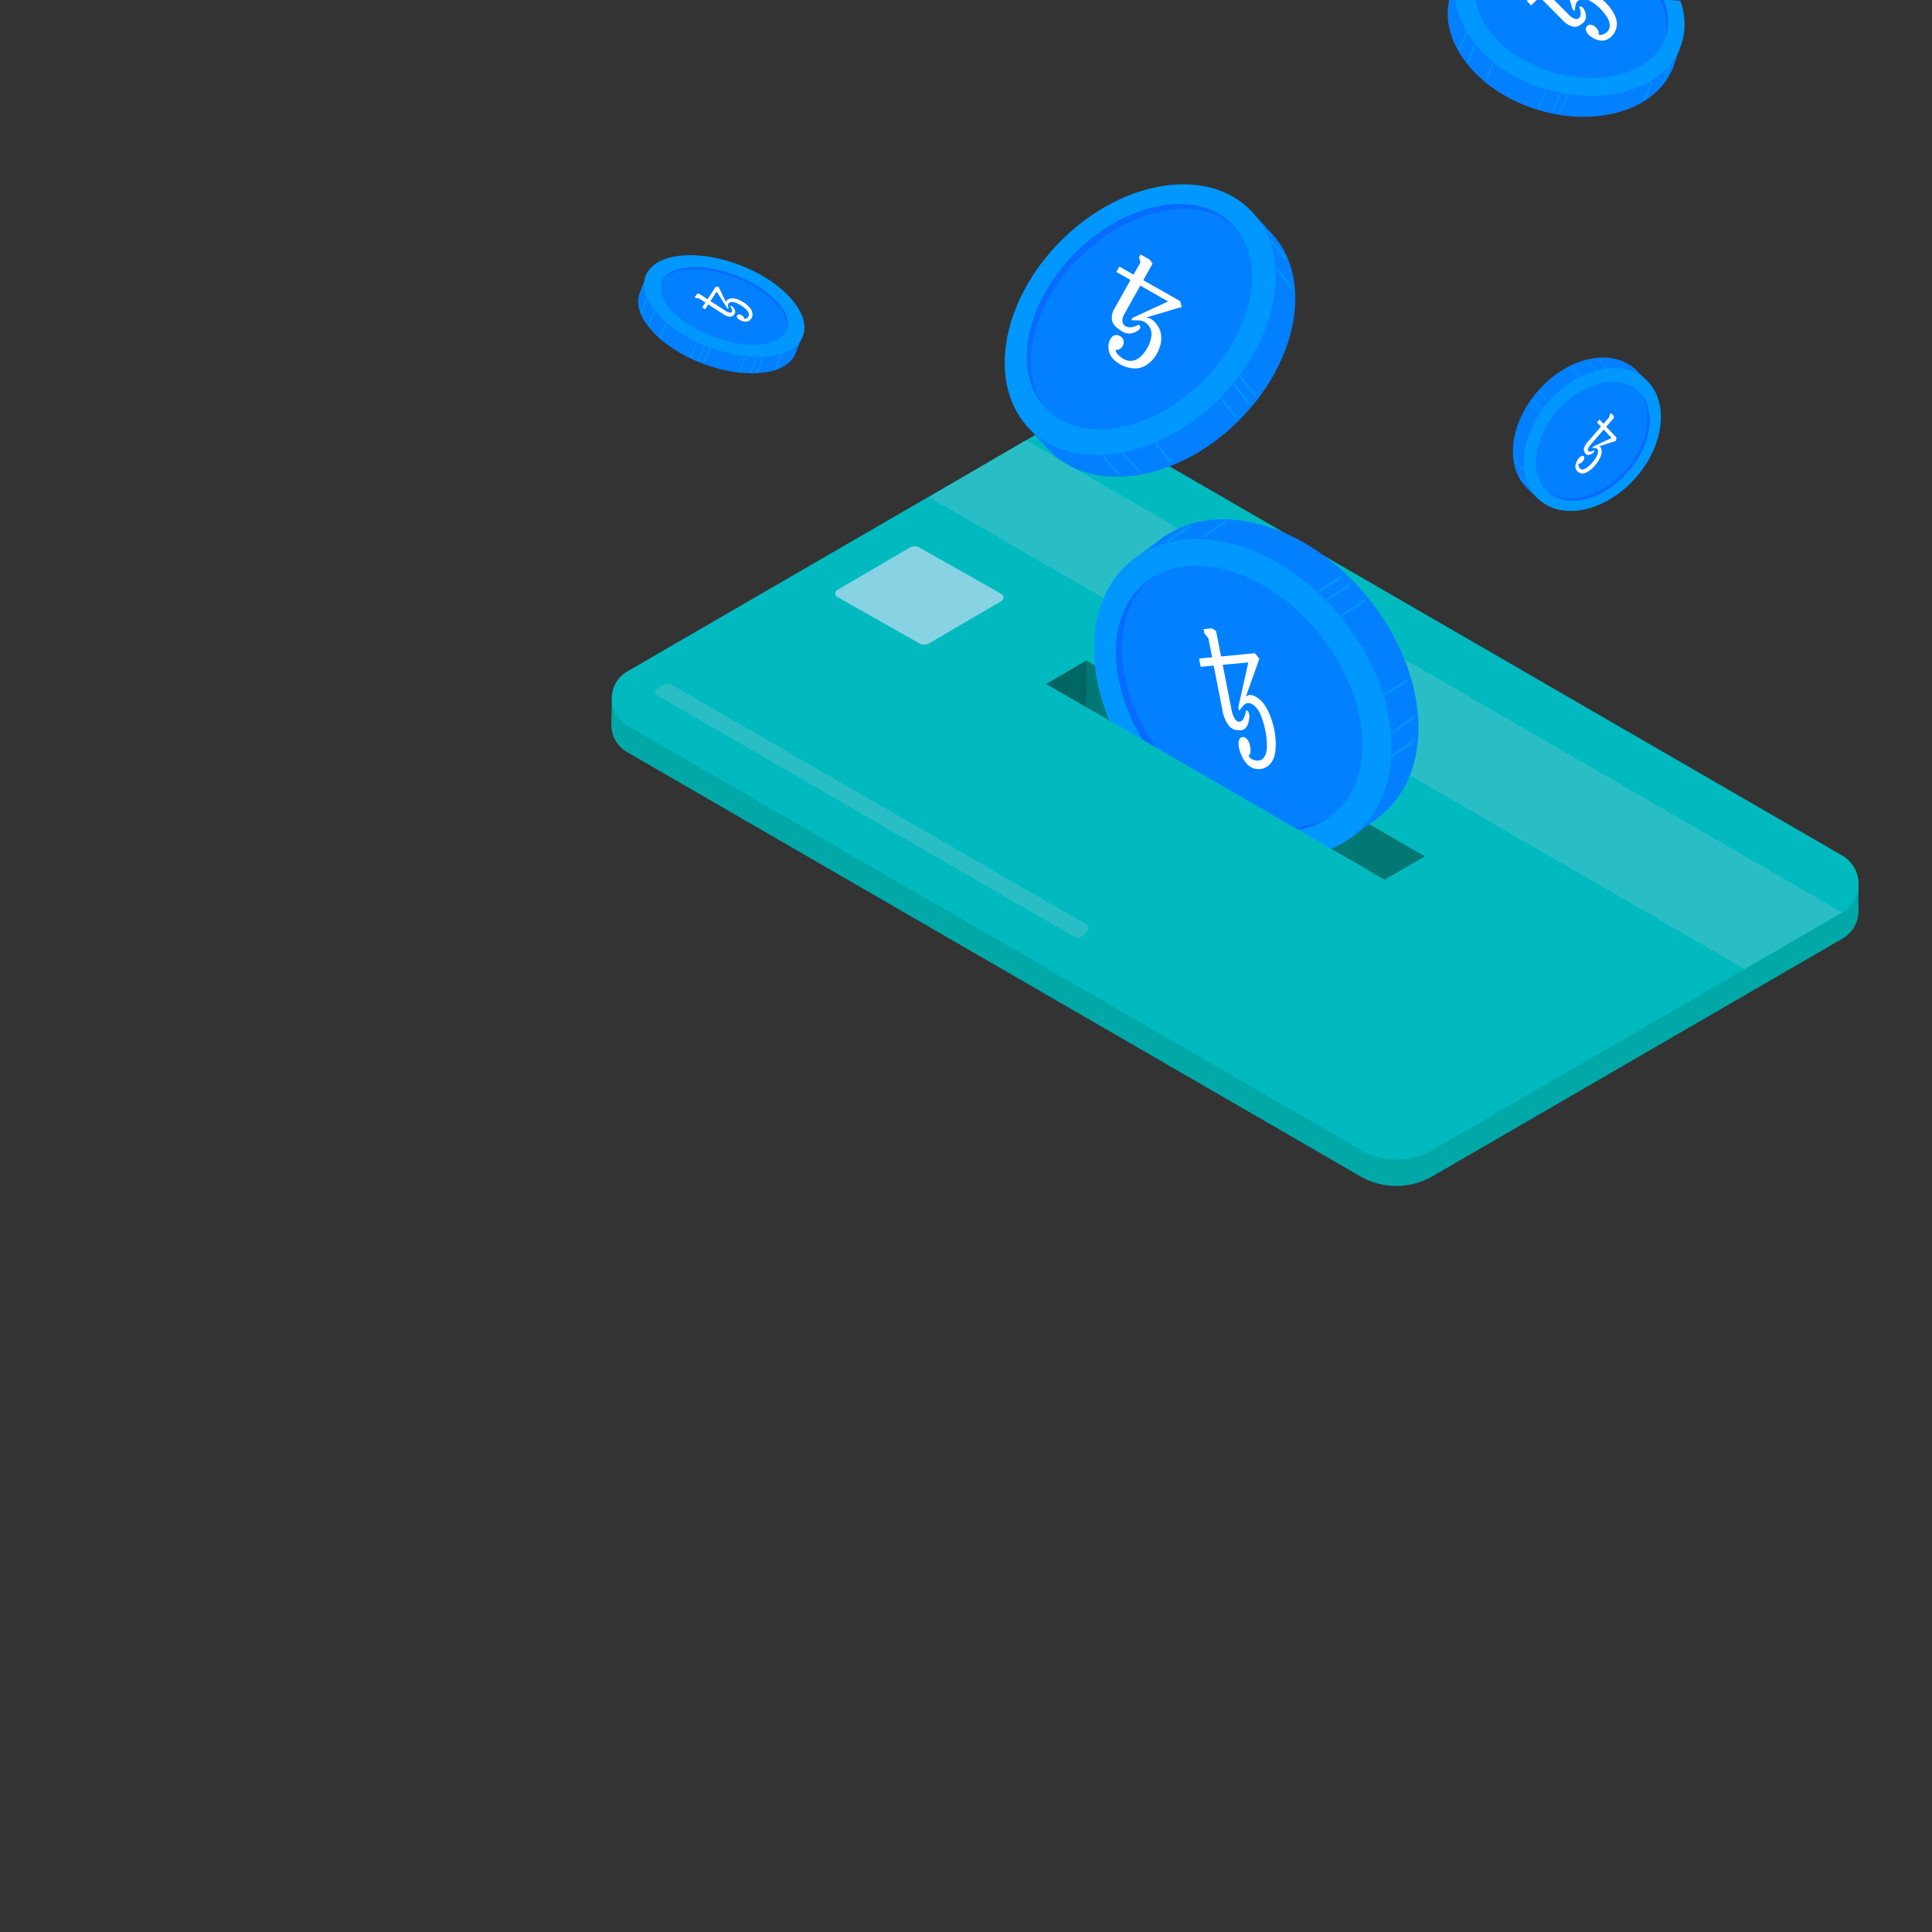 <svg width="158" height="158" fill="none" xmlns="http://www.w3.org/2000/svg">
    <rect width="100%" height="100%" fill="#333333" stroke="none"/>
    <mask id="b" style="mask-type:alpha" maskUnits="userSpaceOnUse" x="0" y="0" width="158" height="158">
        <rect width="158" height="158" rx="22" fill="url(#a)"/>
    </mask>
    <g clip-path="url(#c)">
        <path d="m111.236 96.192-59.96-34.689c-1.7-.984-1.702-3.44-.001-4.427l33.598-19.478a6.04 6.04 0 0 1 6.053-.002l59.737 34.56c1.772 1.026 1.773 3.583.002 4.61L117.158 96.19a5.908 5.908 0 0 1-5.922.003Z" fill="#00A8A8"/>
        <path d="m56.332 57.211-6.299-.053L50 59.29l5.341 3.692.99-5.77ZM152 72.346l-.032 2.346-2.578 2.228-1.453-4.65 4.063.076Z" fill="#00A8A8"/>
        <path d="m111.268 94.023-59.96-34.689c-1.702-.984-1.703-3.44-.002-4.427L84.905 35.43a6.038 6.038 0 0 1 6.052-.003l59.695 34.537c1.791 1.036 1.792 3.62.003 4.657l-33.466 19.4a5.909 5.909 0 0 1-5.922.004h.001Z" fill="#00BAC0"/>
        <path d="m75.98 40.657 66.696 38.586 7.971-4.621-66.744-38.615-7.922 4.65Z" fill="#29BEC6"/>
        <path d="m85.566 55.943 27.66 16.004 3.306-1.917-27.68-16.015-3.287 1.928Z" fill="#027875"/>
        <path d="m75.204 52.625-6.727-3.807a.328.328 0 0 1 0-.569l5.932-3.472c.24-.14.537-.14.778 0l6.72 3.802a.328.328 0 0 1 0 .569l-5.942 3.477a.757.757 0 0 1-.76 0Z" fill="#87D3E4"/>
        <path d="M87.7 76.514 53.735 56.87a.328.328 0 0 1 .006-.569l.464-.276a.776.776 0 0 1 .777.007l33.91 19.594c.219.128.168.404-.004.568l-.428.418c-.237.135-.526.041-.76-.097v-.001Z" fill="#29BEC6"/>
        <path d="m85.576 55.937 3.275 1.895v-3.817l-3.275 1.922Z" fill="#006664"/>
        <path d="m52.795 22.72-.43 1.122-.053.14c-.698 1.82 1.594 4.391 5.118 5.742 3.464 1.327 6.827.982 7.605-.758l.04-.092.538-1.403" fill="#0380FF"/>
        <path d="M65.613 27.47c.698-1.82-1.594-4.39-5.119-5.742-3.525-1.35-6.948-.97-7.646.85-.697 1.821 1.594 4.392 5.12 5.743 3.524 1.35 6.947.97 7.645-.85Z" fill="#0098FF"/>
        <path d="M57.844 28.327c-1.668-.655-3.105-1.6-4.057-2.668-.98-1.099-1.33-2.2-.985-3.098.345-.899 1.34-1.483 2.804-1.646 1.452-.16 3.194.111 4.906.767 3.54 1.358 5.853 3.963 5.147 5.807-.345.898-1.34 1.483-2.804 1.645-1.452.162-3.194-.11-4.906-.767l-.106-.04Zm2.735-6.511a6.314 6.314 0 0 0-.103-.04c-1.698-.651-3.423-.921-4.86-.762-1.424.159-2.39.721-2.721 1.583-.33.862.012 1.926.966 2.996.962 1.08 2.425 2.03 4.124 2.682 1.697.65 3.423.92 4.86.76 1.424-.158 2.39-.72 2.72-1.582.681-1.774-1.551-4.288-4.986-5.637Z" fill="#0098FF"/>
        <path d="M64.352 26.988c-.53 1.38-3.25 1.62-6.078.537-2.827-1.084-4.69-3.082-4.162-4.462.53-1.38 3.25-1.62 6.078-.537 2.827 1.084 4.69 3.082 4.162 4.462Z" fill="#0380FF"/>
        <path d="M52.436 25.61a.05.05 0 0 1-.029-.064l.424-1.106a.05.05 0 0 1 .064-.028.05.05 0 0 1 .028.064l-.423 1.106a.05.05 0 0 1-.064.029ZM53.048 26.656a.05.05 0 0 1-.028-.064l.458-1.196a.05.05 0 0 1 .064-.029.05.05 0 0 1 .028.064l-.458 1.197a.05.05 0 0 1-.064.028ZM53.965 27.66a.05.05 0 0 1-.028-.064l.467-1.221a.05.05 0 0 1 .065-.029.05.05 0 0 1 .028.064l-.468 1.222a.05.05 0 0 1-.064.028ZM56.495 29.287a.05.05 0 0 1-.028-.065l.465-1.213a.05.05 0 0 1 .064-.029.05.05 0 0 1 .029.064l-.465 1.214a.05.05 0 0 1-.065.029ZM57.063 29.556a.05.05 0 0 1-.029-.064l.466-1.214a.05.05 0 0 1 .064-.028.05.05 0 0 1 .028.064l-.465 1.214a.05.05 0 0 1-.064.028ZM57.554 29.748a.05.05 0 0 1-.029-.065l.466-1.213a.05.05 0 0 1 .064-.029.05.05 0 0 1 .028.065l-.465 1.213a.05.05 0 0 1-.064.029ZM60.466 30.445a.05.05 0 0 1-.028-.065l.465-1.213a.05.05 0 0 1 .064-.029.05.05 0 0 1 .029.064l-.466 1.214a.05.05 0 0 1-.064.029ZM61.363 30.509a.05.05 0 0 1-.029-.064l.465-1.214a.05.05 0 0 1 .065-.029.05.05 0 0 1 .028.064l-.465 1.214a.05.05 0 0 1-.064.029ZM61.93 30.487a.05.05 0 0 1-.03-.064l.466-1.214a.05.05 0 0 1 .064-.029.05.05 0 0 1 .029.065l-.466 1.213a.05.05 0 0 1-.064.029ZM63.423 30.23a.05.05 0 0 1-.028-.065l.465-1.213a.05.05 0 0 1 .064-.029.05.05 0 0 1 .029.064l-.465 1.214a.05.05 0 0 1-.065.029Z" fill="#0098FF"/>
        <path d="M60.121 22.701c2.774 1.063 4.62 3.006 4.189 4.382.015-.03.029-.063.042-.095.529-1.38-1.335-3.378-4.162-4.462-2.828-1.083-5.549-.843-6.078.537-.01.027-.019.053-.027.08.616-1.296 3.275-1.5 6.036-.442Z" fill="#076BFF"/>
        <path d="M112.939 66.686c4.458-3.616 3.996-11.573-1.033-17.772-5.028-6.198-12.72-8.291-17.178-4.674-4.458 3.616-3.996 11.573 1.032 17.772 5.029 6.198 12.72 8.291 17.179 4.674Z" fill="#0380FF"/>
        <path d="m110.173 68.726 2.761-2.031.395-1.729-1.454.388-1.702 3.372ZM95.76 43.947l-.506-.091-2.633 1.932 1.862.804 1.278-2.645Z" fill="#0380FF"/>
        <path d="M110.737 68.305c4.458-3.617 3.996-11.573-1.033-17.772-5.028-6.198-12.72-8.291-17.178-4.675-4.459 3.617-3.996 11.574 1.032 17.772 5.03 6.199 12.72 8.292 17.179 4.675Z" fill="#0098FF"/>
        <path d="M109.023 66.583c3.61-2.929 3.098-9.542-1.144-14.771-4.243-5.23-10.609-7.094-14.219-4.166-3.61 2.929-3.098 9.542 1.145 14.771 4.242 5.23 10.608 7.095 14.218 4.166Z" fill="#0380FF"/>
        <path d="M95.298 62.094c-4.242-5.23-4.754-11.843-1.143-14.771.069-.056.139-.11.21-.162a5.88 5.88 0 0 0-.695.486c-3.61 2.928-3.1 9.541 1.143 14.77 4.16 5.13 10.364 7.023 14.007 4.33-3.688 2.2-9.54.255-13.522-4.653Z" fill="#076BFF"/>
        <path d="M113.191 56.84a.082.082 0 0 1 .025-.113l1.806-1.163a.081.081 0 0 1 .113.024.082.082 0 0 1-.025.114l-1.805 1.163a.082.082 0 0 1-.114-.025ZM109.73 50.313a.08.08 0 0 1 .024-.112l1.806-1.163a.081.081 0 0 1 .113.024.082.082 0 0 1-.025.114l-1.805 1.163a.081.081 0 0 1-.113-.025ZM107.845 48.372a.082.082 0 0 1 .025-.112l1.805-1.163a.081.081 0 0 1 .113.024.081.081 0 0 1-.024.114l-1.806 1.163a.081.081 0 0 1-.113-.025ZM98.299 43.908a.082.082 0 0 1 .024-.113l1.806-1.163a.081.081 0 0 1 .113.025.082.082 0 0 1-.025.113l-1.805 1.163a.081.081 0 0 1-.113-.024ZM95.437 44.276a.082.082 0 0 1 .024-.113L97.267 43a.081.081 0 0 1 .113.024.082.082 0 0 1-.025.114L95.55 44.3a.081.081 0 0 1-.113-.025ZM108.509 49.036a.082.082 0 0 1 .025-.113l1.805-1.163a.081.081 0 0 1 .113.025.081.081 0 0 1-.024.113l-1.806 1.163a.081.081 0 0 1-.113-.025ZM113.832 59.993a.081.081 0 0 1 .014-.114l1.697-1.317a.081.081 0 0 1 .115.014.083.083 0 0 1-.015.116l-1.696 1.317a.082.082 0 0 1-.115-.015ZM113.796 61.858a.083.083 0 0 1 .021-.114l1.762-1.228a.082.082 0 0 1 .114.02.083.083 0 0 1-.021.115l-1.761 1.228a.083.083 0 0 1-.115-.02Z" fill="#0098FF"/>
        <path d="M101.319 34.39c4.966-4.961 6.1-11.879 2.531-15.45-3.568-3.573-10.487-2.447-15.454 2.514-4.966 4.962-6.1 11.879-2.531 15.451 3.568 3.572 10.487 2.446 15.454-2.515Z" fill="#0380FF"/>
        <path d="m83.837 34.679 2.028 2.23 1.547.189-.47-1.236-3.105-1.183ZM104.208 19.823l.033-.452-1.93-2.127-.534 1.702 2.431.877Z" fill="#0380FF"/>
        <path d="M99.703 32.611c4.966-4.961 6.1-11.879 2.531-15.45-3.568-3.573-10.487-2.447-15.454 2.515-4.967 4.96-6.1 11.878-2.531 15.45 3.568 3.572 10.487 2.446 15.454-2.515Z" fill="#0098FF"/>
        <path d="M98.42 31.129c4.189-4.186 5.244-9.923 2.354-12.816-2.89-2.892-8.628-1.844-12.818 2.342-4.19 4.185-5.245 9.922-2.355 12.815 2.89 2.892 8.629 1.844 12.819-2.341Z" fill="#0380FF"/>
        <path d="M88.29 21.063c4.19-4.185 9.93-5.233 12.818-2.34.056.055.109.112.161.169a5.135 5.135 0 0 0-.488-.564c-2.889-2.893-8.629-1.845-12.819 2.34-4.11 4.105-5.202 9.704-2.516 12.646-2.26-3.027-1.09-8.323 2.844-12.251Z" fill="#076BFF"/>
        <path d="M94.508 36.24a.072.072 0 0 1 .102.012l1.181 1.473a.073.073 0 0 1-.01.102.072.072 0 0 1-.102-.011l-1.182-1.474a.073.073 0 0 1 .011-.101ZM99.903 32.62a.072.072 0 0 1 .101.011l1.182 1.474a.073.073 0 0 1-.011.101.073.073 0 0 1-.102-.01l-1.181-1.474a.073.073 0 0 1 .01-.102ZM101.43 30.797a.072.072 0 0 1 .101.012l1.182 1.473a.073.073 0 0 1-.011.102.072.072 0 0 1-.101-.011l-1.182-1.474a.073.073 0 0 1 .011-.102ZM104.472 22.04a.072.072 0 0 1 .101.01l1.182 1.474a.072.072 0 0 1-.011.102.072.072 0 0 1-.101-.011l-1.182-1.474a.072.072 0 0 1 .011-.101ZM103.889 19.57a.073.073 0 0 1 .102.011l1.181 1.474a.072.072 0 0 1-.011.101.072.072 0 0 1-.101-.01l-1.182-1.474a.073.073 0 0 1 .011-.102ZM100.913 31.436a.072.072 0 0 1 .101.012l1.181 1.473a.073.073 0 0 1-.011.102.072.072 0 0 1-.101-.011l-1.181-1.474a.073.073 0 0 1 .011-.102ZM91.809 37.086a.072.072 0 0 1 .102.003l1.306 1.364a.073.073 0 0 1-.002.102.072.072 0 0 1-.102-.002l-1.306-1.364a.073.073 0 0 1 .002-.103ZM90.173 37.224a.072.072 0 0 1 .101.008l1.235 1.43a.072.072 0 1 1-.109.094l-1.234-1.43a.072.072 0 0 1 .007-.101ZM92.32-5.648c1.338-3.513-1.537-7.87-6.422-9.73-4.885-1.86-9.93-.52-11.268 2.993-1.338 3.513 1.537 7.87 6.422 9.73 4.885 1.86 9.93.52 11.268-2.993Z" fill="#0098FF"/>
        <path d="M132.884 38.199c2.394-2.73 2.743-6.337.78-8.058-1.963-1.722-5.495-.905-7.888 1.824-2.393 2.73-2.742 6.337-.78 8.058 1.963 1.721 5.495.905 7.888-1.824Z" fill="#0380FF"/>
        <path d="m134.79 31.23-1.123-1.082-.805-.044.286.621 1.642.505ZM124.784 39.59l-.002.234 1.069 1.032.217-.897-1.284-.37Z" fill="#0380FF"/>
        <path d="M133.779 39.061c2.393-2.729 2.742-6.337.779-8.058s-5.494-.904-7.887 1.825c-2.394 2.729-2.743 6.336-.78 8.058 1.963 1.721 5.494.904 7.888-1.825Z" fill="#0098FF"/>
        <path d="M127.385 33.556c2.019-2.302 4.945-3.038 6.534-1.644 1.589 1.394 1.241 4.39-.779 6.692-2.019 2.302-4.944 3.038-6.534 1.644-1.589-1.394-1.24-4.39.779-6.692Z" fill="#0380FF"/>
        <path d="M132.956 38.407c-2.02 2.302-4.945 3.038-6.534 1.644a2.71 2.71 0 0 1-.089-.081c.083.096.173.189.271.274 1.589 1.394 4.515.658 6.534-1.644 1.981-2.258 2.354-5.184.867-6.61 1.269 1.484.846 4.256-1.049 6.417Z" fill="#076BFF"/>
        <path d="M129.228 30.788a.038.038 0 0 1-.053-.002l-.659-.72a.036.036 0 0 1 .002-.053.037.037 0 0 1 .052.002l.66.72a.037.037 0 0 1-.002.053ZM126.568 32.84a.038.038 0 0 1-.053-.003l-.659-.72a.036.036 0 0 1 .002-.052.037.037 0 0 1 .052.002l.66.72a.037.037 0 0 1-.002.053ZM125.844 33.833a.038.038 0 0 1-.053-.003l-.659-.72a.037.037 0 0 1 .002-.053.038.038 0 0 1 .053.003l.659.72a.037.037 0 0 1-.002.052ZM124.572 38.455a.038.038 0 0 1-.053-.003l-.66-.72a.037.037 0 0 1 .055-.05l.66.72a.037.037 0 0 1-.002.052ZM124.957 39.71a.037.037 0 0 1-.052-.003l-.66-.72a.037.037 0 0 1 .002-.053.038.038 0 0 1 .053.002l.66.72c.013.015.013.04-.003.053ZM126.092 33.485a.038.038 0 0 1-.053-.002l-.659-.72a.037.037 0 0 1 .002-.053.037.037 0 0 1 .052.002l.66.72a.037.037 0 0 1-.002.053ZM130.596 30.26a.038.038 0 0 1-.053.002l-.72-.66a.036.036 0 0 1-.002-.052.036.036 0 0 1 .052-.003l.72.66a.036.036 0 0 1 .003.053ZM131.43 30.133a.038.038 0 0 1-.053 0l-.685-.696a.036.036 0 0 1 0-.053.037.037 0 0 1 .052 0l.686.695a.038.038 0 0 1 0 .053Z" fill="#0098FF"/>
        <path d="M136.94 5.183c1.106-3.64-2.1-7.839-7.162-9.376-5.062-1.538-10.062.167-11.168 3.807-1.106 3.64 2.101 7.839 7.162 9.376 5.062 1.538 10.062-.166 11.168-3.807Z" fill="#0380FF"/>
        <path d="m119.368-2.529-.762 2.14.425 1.096.654-.753-.317-2.483ZM136.48 5.727l.312-.138.728-2.039-1.321.25.281 1.927Z" fill="#0380FF"/>
        <path d="M137.548 3.477c1.106-3.64-2.101-7.839-7.162-9.376-5.062-1.538-10.062.167-11.168 3.807-1.106 3.64 2.1 7.839 7.162 9.376 5.062 1.538 10.062-.167 11.168-3.807Z" fill="#0098FF"/>
        <path d="M136.253 2.907c.896-2.948-1.841-6.389-6.111-7.685-4.271-1.297-8.458.042-9.353 2.99-.895 2.948 1.841 6.388 6.111 7.685 4.271 1.297 8.458-.042 9.353-2.99Z" fill="#0380FF"/>
        <path d="M129.996-4.41c4.27 1.297 7.006 4.738 6.11 7.686a2.495 2.495 0 0 1-.055.167c.079-.168.147-.343.202-.524.896-2.948-1.841-6.39-6.111-7.686-4.188-1.272-8.298-.009-9.298 2.822 1.208-2.577 5.144-3.681 9.152-2.465Z" fill="#076BFF"/>
        <path d="M122.124 5.117c.028.013.04.044.029.072l-.56 1.308a.054.054 0 0 1-.071.029.055.055 0 0 1-.028-.072l.559-1.309a.055.055 0 0 1 .072-.028h-.001ZM126.446 7.416c.027.012.04.044.028.071l-.559 1.309a.055.055 0 0 1-.072.028.055.055 0 0 1-.028-.072l.559-1.308a.055.055 0 0 1 .072-.029ZM128.201 7.783c.027.012.04.044.028.071l-.559 1.309a.055.055 0 0 1-.072.028.055.055 0 0 1-.028-.071l.559-1.309a.055.055 0 0 1 .072-.028ZM135.101 6.69c.028.012.04.044.029.071l-.56 1.309a.053.053 0 0 1-.071.028.055.055 0 0 1-.029-.071l.56-1.309a.054.054 0 0 1 .071-.028ZM136.537 5.426c.027.012.04.044.028.071l-.559 1.309a.055.055 0 0 1-.072.028.055.055 0 0 1-.028-.071l.559-1.309a.055.055 0 0 1 .072-.028ZM127.593 7.664c.027.012.04.044.028.071l-.559 1.309a.054.054 0 0 1-.071.028.055.055 0 0 1-.029-.072l.56-1.308a.054.054 0 0 1 .071-.029v.001ZM120.6 3.623c.028.01.043.04.034.069l-.443 1.352a.054.054 0 1 1-.102-.033l.442-1.353a.055.055 0 0 1 .069-.035ZM119.929 2.586a.054.054 0 0 1 .03.07l-.511 1.328a.055.055 0 0 1-.071.031.054.054 0 0 1-.03-.07l.511-1.329a.054.054 0 0 1 .07-.03h.001Z" fill="#0098FF"/>
        <path d="m87.214 58.59 2.316-.353 22.412 12.967-21.637.173s-6.502-9.601-6.502-9.774c0-.172 3.41-3.014 3.41-3.014Z" fill="#00BAC0"/>
        <path d="M91.623 29.8c-.52-.297-.827-.643-.921-1.038-.1-.346-.06-.72.11-1.041a.648.648 0 0 1 .218-.241.535.535 0 0 1 .27-.08.67.67 0 0 1 .531.304.539.539 0 0 1 .071.274.642.642 0 0 1-.09.313.614.614 0 0 1-.272.272.484.484 0 0 1-.308.04c.023.162.1.308.219.415.126.132.27.245.427.335.207.121.447.175.688.154.253-.029.492-.14.682-.317.23-.208.425-.455.574-.73.166-.28.278-.59.33-.911a1.187 1.187 0 0 0-.106-.744 1.194 1.194 0 0 0-.476-.493 1.214 1.214 0 0 0-.59-.108l-.471-.02.106-.189 2.918-1.34-2.278-1.3-1.323 2.364a.997.997 0 0 0-.145.555c.015.178.12.332.277.408a.719.719 0 0 0 .455.078c.175-.023.346-.076.505-.156a.132.132 0 0 1 .073-.033.094.094 0 0 1 .066.01.217.217 0 0 1 .081.108.277.277 0 0 1-.031.194 1.113 1.113 0 0 1-.087.106 1.284 1.284 0 0 1-.67.278c-.226.02-.45-.028-.645-.14-.493-.282-.779-.577-.857-.887a1.325 1.325 0 0 1 .179-.985l1.32-2.358-1.16-.66.247-.44 1.164.664.56-1.001-.112-.428.125-.225.774.442.203.32-.753 1.347 3.014 1.707.126.482-2.917.863c.137.017.271.055.397.112.23.145.424.345.563.583.174.254.271.555.281.867.016.269-.018.538-.1.796a3.207 3.207 0 0 1-.246.589 2.7 2.7 0 0 1-.801.895 1.678 1.678 0 0 1-1.079.316 2.474 2.474 0 0 1-1.116-.326ZM131.806 2.956c-.31.304-.642.421-.994.35a1.698 1.698 0 0 1-.89-.47.852.852 0 0 1-.186-.261.5.5 0 0 1-.041-.243.37.37 0 0 1 .318-.311.501.501 0 0 1 .244.044.838.838 0 0 1 .262.186.8.8 0 0 1 .208.316c.03.094.031.185.003.26a.514.514 0 0 0 .382-.021c.127-.052.239-.124.334-.216a.697.697 0 0 0 .204-.49 1.263 1.263 0 0 0-.205-.659 3.663 3.663 0 0 0-.573-.724 3.5 3.5 0 0 0-.755-.597 1.216 1.216 0 0 0-.655-.189.706.706 0 0 0-.476.196.743.743 0 0 0-.155.43l-.065.367-.153-.154-.861-2.81-1.36 1.331 1.912 1.92c.134.142.296.253.465.32.156.053.3.026.382-.07.08-.083.12-.2.115-.334a1.494 1.494 0 0 0-.083-.458.138.138 0 0 1-.022-.07c-.001-.02.004-.037.016-.05a.142.142 0 0 1 .102-.024.344.344 0 0 1 .164.096c.03.035.057.071.083.108.115.212.175.432.172.635a.65.65 0 0 1-.188.46c-.295.289-.58.407-.856.355a1.662 1.662 0 0 1-.835-.504l-1.906-1.914-.692.677-.355-.357.695-.68-.81-.813-.382-.068-.182-.183.462-.452.299-.044 1.089 1.094 1.789-1.768.43.077.447 2.635a.81.81 0 0 1 .138-.275c.15-.13.343-.209.564-.232.238-.045.508-.012.78.095.234.086.464.212.679.371.17.125.332.263.484.413.288.288.525.618.693.965.164.335.222.678.163.973a1.41 1.41 0 0 1-.398.767ZM61.442 26.05c-.116.177-.27.261-.463.253-.167 0-.358-.06-.53-.168a.54.54 0 0 1-.135-.117.28.28 0 0 1-.057-.12.162.162 0 0 1 .12-.18.282.282 0 0 1 .132.003c.056.014.112.04.163.074a.5.5 0 0 1 .154.143c.03.045.044.09.04.13.08.01.148-.004.194-.04a.451.451 0 0 0 .142-.134.318.318 0 0 0 .033-.263.743.743 0 0 0-.202-.316 2.344 2.344 0 0 0-.403-.32 2.223 2.223 0 0 0-.479-.242.709.709 0 0 0-.367-.045.323.323 0 0 0-.217.136.343.343 0 0 0-.017.227l.02.19-.102-.065-.858-1.349-.509.776 1.272.819c.09.061.19.105.288.125.088.014.159-.01.187-.065.029-.048.033-.11.01-.176a.842.842 0 0 0-.11-.225.082.082 0 0 1-.021-.033c-.004-.01-.004-.02 0-.026a.068.068 0 0 1 .05-.02.214.214 0 0 1 .1.035c.02.015.039.031.058.048.09.098.154.204.182.306a.298.298 0 0 1-.03.247c-.11.168-.24.25-.39.244a1.032 1.032 0 0 1-.507-.189l-1.268-.817-.259.395-.236-.152.26-.397-.539-.347-.208-.004-.12-.078.172-.264.149-.045.724.467.667-1.028.234.006.618 1.291c0-.054.01-.104.031-.148a.46.46 0 0 1 .258-.161.79.79 0 0 1 .417-.012c.134.025.272.07.406.134.107.05.211.107.312.17.191.123.362.271.5.433a.874.874 0 0 1 .227.477.63.63 0 0 1-.093.417ZM103.067 62.89c-.478.044-.866-.124-1.165-.505-.27-.32-.48-.775-.583-1.264a1.43 1.43 0 0 1-.026-.433.625.625 0 0 1 .103-.288c.128-.148.309-.164.489-.045.078.06.151.149.21.26.067.126.117.272.144.422.039.178.044.356.014.508a.437.437 0 0 1-.149.272c.113.166.247.277.381.311.153.058.304.08.449.069.192-.015.361-.13.484-.33.126-.218.192-.52.189-.86a6.143 6.143 0 0 0-.128-1.251 6.134 6.134 0 0 0-.379-1.278c-.132-.323-.315-.593-.52-.768-.191-.157-.39-.231-.575-.212a.676.676 0 0 0-.4.309l-.279.324-.058-.293.819-3.663-2.094.191.718 3.658c.046.264.138.522.263.738.118.19.273.29.409.26.125-.015.232-.101.305-.244.085-.155.149-.34.189-.547a.201.201 0 0 1 .021-.091c.01-.023.026-.036.044-.038.038.003.077.025.113.064a.616.616 0 0 1 .102.243c.008.062.013.123.017.184-.013.32-.085.6-.207.808-.115.188-.272.297-.452.312-.453.041-.798-.085-1.033-.38a2.884 2.884 0 0 1-.51-1.25l-.716-3.65-1.065.098-.133-.68 1.07-.097-.305-1.55-.328-.404-.069-.347.711-.065.314.216.41 2.083 2.762-.268.37.456-1.114 3.119a.69.69 0 0 1 .293-.164c.221-.003.454.083.681.251.255.162.497.432.696.78.175.294.324.625.437.978.091.277.167.562.226.85a5.85 5.85 0 0 1 .102 1.605c-.038.49-.184.896-.414 1.15-.234.267-.519.42-.833.447ZM128.998 38.544a.56.56 0 0 1-.141-.548c.039-.182.141-.38.285-.55a.626.626 0 0 1 .146-.128.277.277 0 0 1 .129-.043c.087.005.142.064.15.16a.376.376 0 0 1-.034.145.657.657 0 0 1-.11.166.562.562 0 0 1-.174.144.196.196 0 0 1-.137.022.313.313 0 0 0-.005.219.45.45 0 0 0 .099.177c.057.063.144.091.248.08a.769.769 0 0 0 .354-.17c.144-.11.281-.24.405-.386.133-.149.251-.313.346-.483a.886.886 0 0 0 .128-.393.35.35 0 0 0-.082-.26.304.304 0 0 0-.219-.057l-.19-.01.088-.1 1.512-.713-.64-.684-1.09 1.253a1.005 1.005 0 0 0-.188.294c-.035.093-.027.175.02.215.04.04.099.054.17.04a.839.839 0 0 0 .244-.083.086.086 0 0 1 .038-.017c.01-.003.019-.001.025.005a.08.08 0 0 1 .008.057.263.263 0 0 1-.057.102c-.02.02-.04.039-.06.056a.787.787 0 0 1-.341.149c-.098.011-.179-.015-.234-.074-.138-.148-.188-.304-.149-.467.048-.178.157-.366.301-.522l1.088-1.25-.326-.348.203-.232.327.35.462-.531.052-.227.103-.119.218.233.01.17-.621.713.849.898-.059.255-1.402.461c.053.01.1.029.138.059a.501.501 0 0 1 .098.308.986.986 0 0 1-.084.458 2.105 2.105 0 0 1-.224.421 3.467 3.467 0 0 1-.238.312 2.61 2.61 0 0 1-.536.475c-.183.12-.366.18-.518.17a.553.553 0 0 1-.385-.172Z" fill="#fff" style="mix-blend-mode:lighten"/>
    </g>
    <defs>
        <linearGradient id="a" x1="79" y1="0" x2="79" y2="158" gradientUnits="userSpaceOnUse">
            <stop offset=".224" stop-color="#FFBE0C"/>
            <stop offset="1" stop-color="#E1A61B"/>
        </linearGradient>
        <clipPath id="c">
            <rect width="158" height="158" rx="22" fill="#fff"/>
        </clipPath>
    </defs>
</svg>
